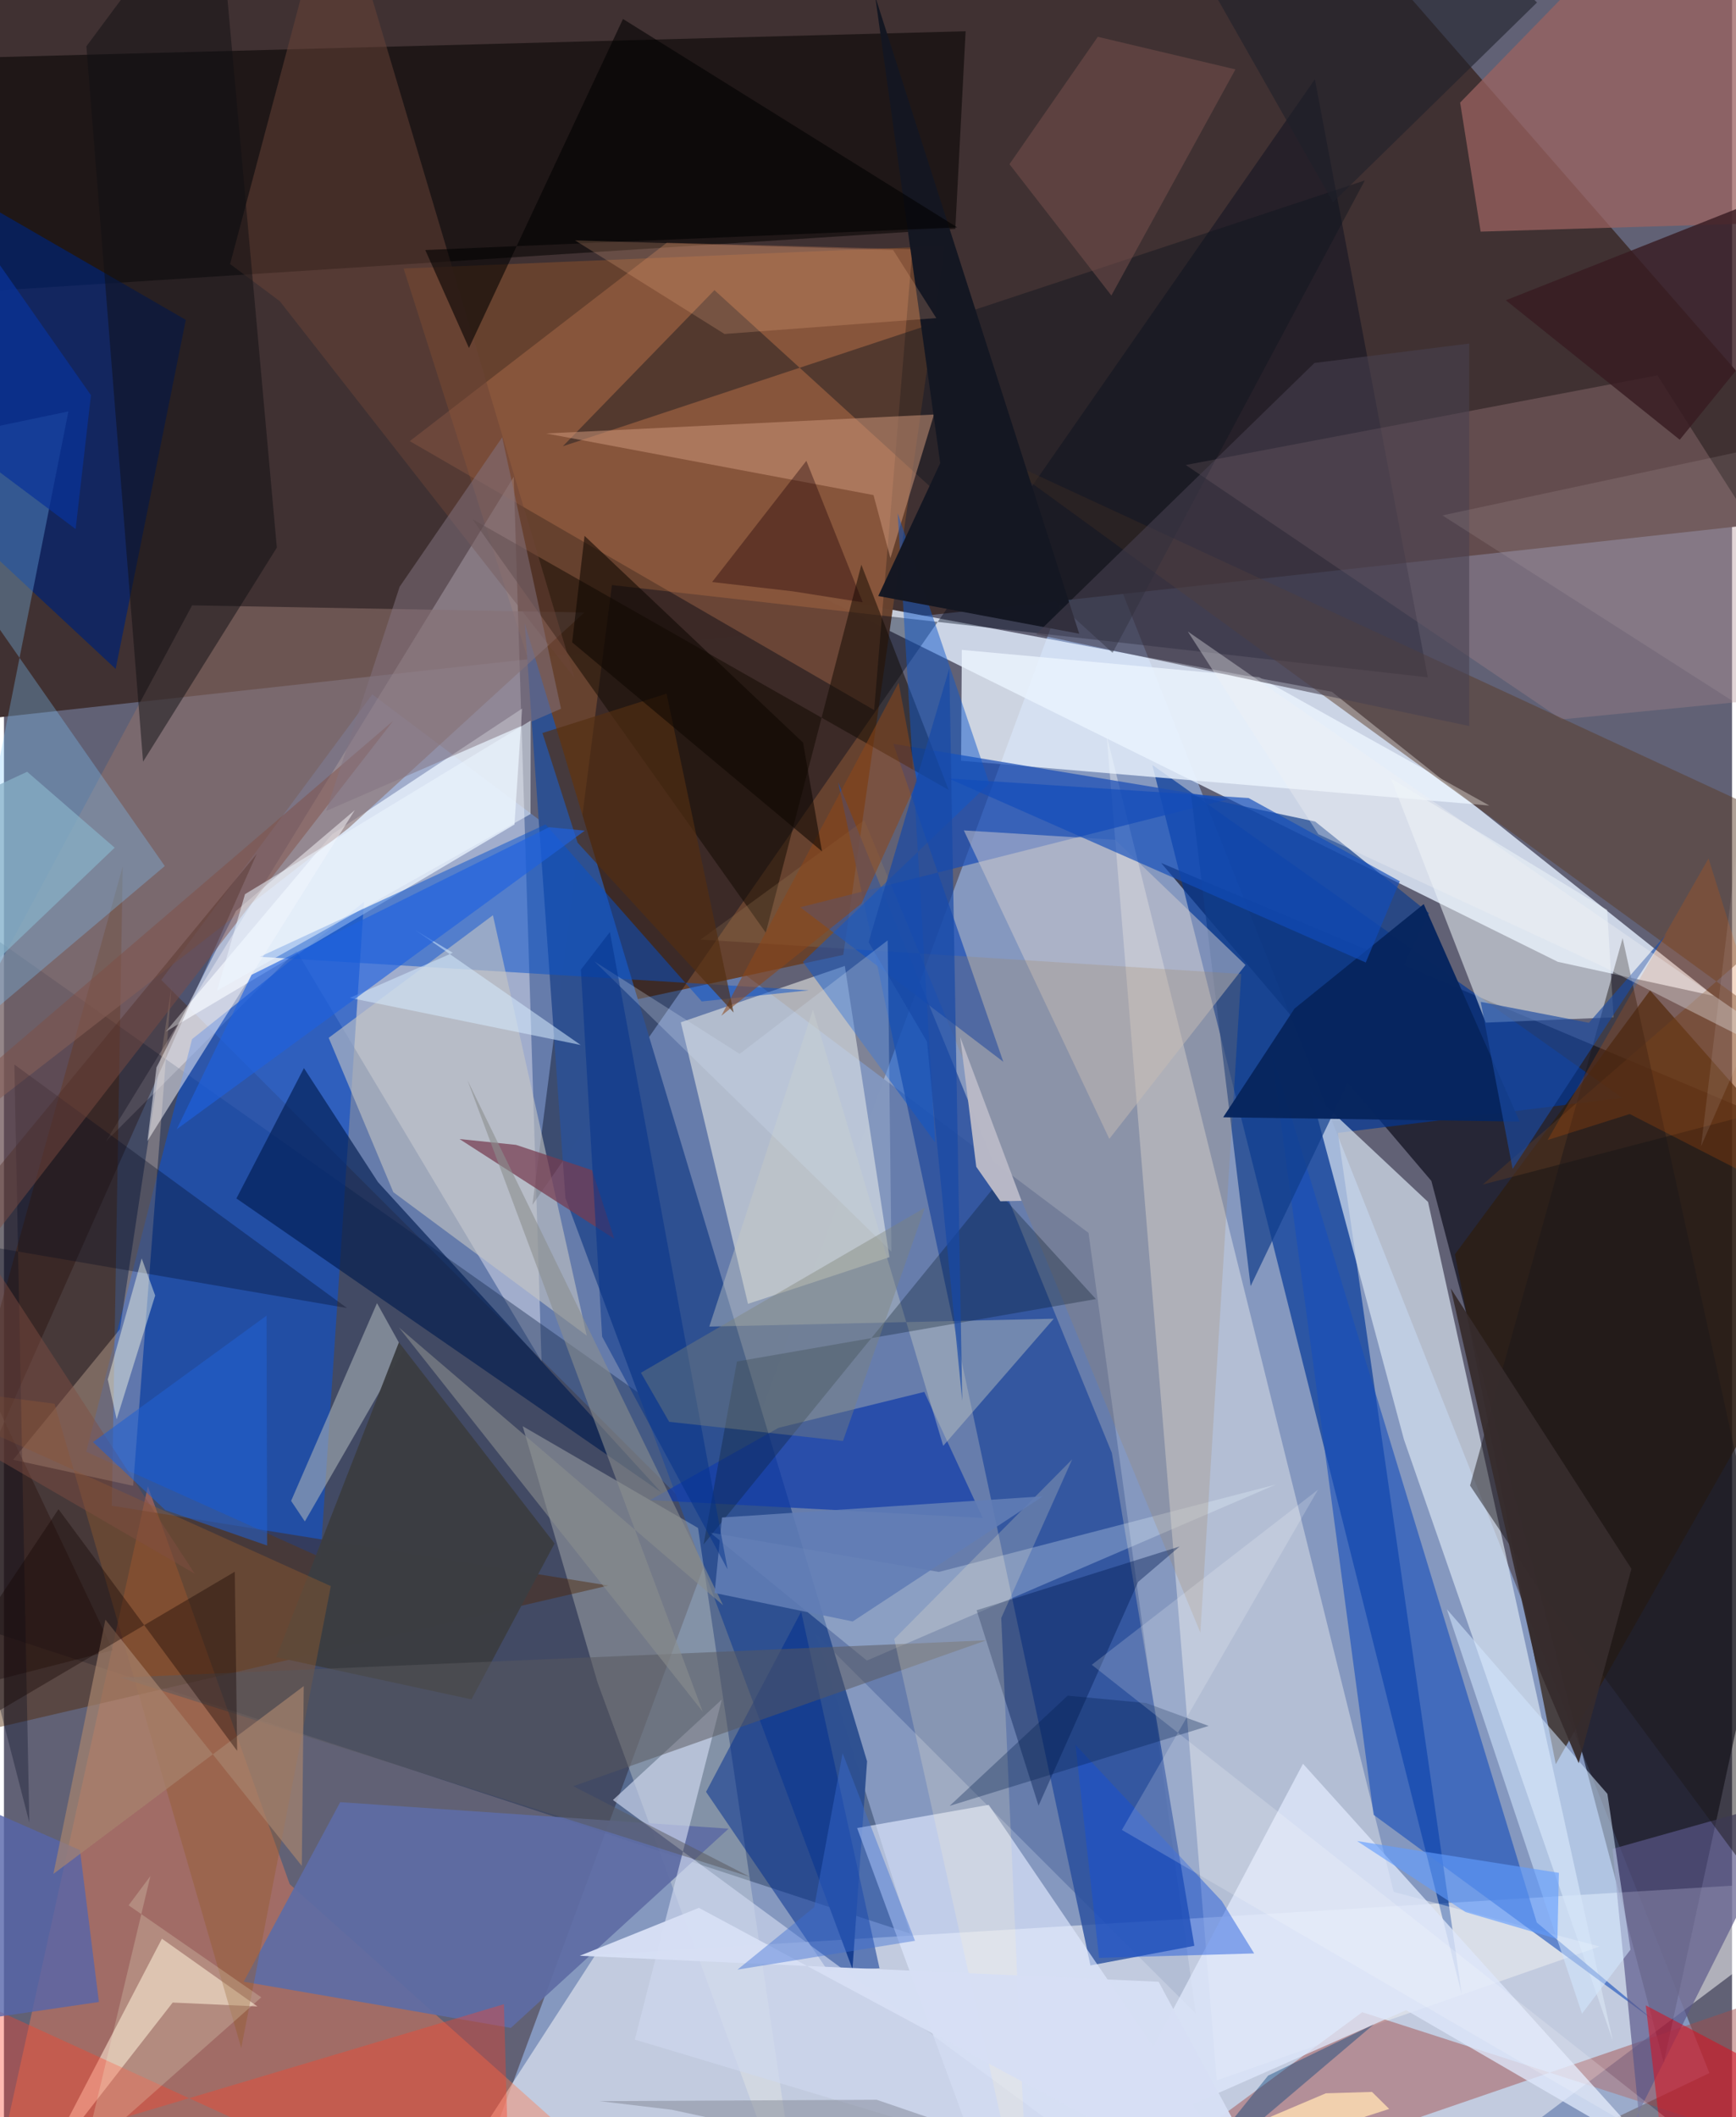 <svg xmlns="http://www.w3.org/2000/svg" width="228" height="278" viewBox="0 0 836 1024"><path fill="#616175" d="M0 0h836v1024H0z"/><path fill="#9fbff5" fill-opacity=".58" d="M825.045 1002.667l-298.633-753.14-308.156 833.42L650.633 1086z"/><path fill="#403132" d="M-62 353.494L-16.444-3.134 681.354-.006 898 248.104z"/><path fill="#e4effe" fill-opacity=".812" d="M642.391 334.582L827.282 481.72 751.72 465.2 394.55 288.354z"/><path fill="#000010" fill-opacity=".612" d="M898 559.934l-338.191-142.55 130.733 153.789 112.418 426.39z"/><path fill="#667dac" fill-opacity=".988" d="M178.207 335.843l346.476 260.468 51.87 377.547L76.106 473.96z"/><path fill="#fff" fill-opacity=".498" d="M286.17 945.45l-77.83 120.285 478.85.907L898 908.262z"/><path fill="#66422f" fill-opacity=".992" d="M406.047 461.837l-100.139 21.607L193.35 129.866l261.738-10.912z"/><path fill="#f9f5fc" fill-opacity=".404" d="M260.071 658.426L141.481 459.83 49.19 552.19l197.416-321.553z"/><path fill="#003697" fill-opacity=".671" d="M705.292 964.825l-59.978-416.894 137.554-16.929-227.33-161.022z"/><path fill="#12274b" fill-opacity=".396" d="M369.914 718.07l-409.627-289.1-19.675 342.654 497.77 163.582z"/><path fill="#d7e2f0" fill-opacity=".706" d="M632.106 528.021l56.826 53.315 89.411 405.757-101.06-290.823z"/><path fill="#ff7e53" fill-opacity=".408" d="M282.936 1040.535L-11.326 1086l80.952-367.175 68.612 192.495z"/><path fill="#274e9e" fill-opacity=".8" d="M535.958 702.708L403.582 378.352 525.607 950.61l50.272-9.48z"/><path fill="#e4e6e3" fill-opacity=".604" d="M406.786 467.186l21.586 140.867-68.428 22.567-32.498-136.162z"/><path fill="#00091b" fill-opacity=".408" d="M634.178 38.363l-378.526 544.4 38.466-299.794 394.691 44.644z"/><path fill="#1151c6" fill-opacity=".651" d="M90.996 502.593L39.804 702.175l113.339 51.035 21.006-316.93z"/><path fill="#fffdf9" fill-opacity=".38" d="M771.893 941.459l-185.178 64.721-53.248-650.377 138.84 559.237z"/><path fill="#070605" fill-opacity=".584" d="M465.227 15.12l-4.98 95.584L-62 144.278V29.202z"/><path fill="#2e5091" fill-opacity=".988" d="M271.63 579.452l-19.688-277.967 165.607 550.41-7.061 100.499z"/><path fill="#ebf4ff" fill-opacity=".78" d="M463.387 314.323l-.36 53.622 255.53 21.67-111.388-62.113z"/><path fill="#f7f8e7" fill-opacity=".275" d="M287.167 813.764L386.977 1086 335.77 739.022l-84.822-49.216z"/><path fill="#ad898c" fill-opacity=".318" d="M896.8 333.853l-143.31 14.105-181.781-123.055 228.185-43.346z"/><path fill="#1b4eb6" fill-opacity=".722" d="M591.962 386.627l-206.718 52.178 98.218 74.746-53.228-153.782z"/><path fill="#ebf4ff" fill-opacity=".765" d="M158.715 403.528l-80.49 95.47 168.754-100.203 3.666-56.07z"/><path fill="#a34d4a" fill-opacity=".475" d="M898 950.866L504.407 1086l152.686-112.766L898 1050.84z"/><path fill="#174fbb" fill-opacity=".612" d="M741.54 929.858L613.116 508.453l49.491 369.32 135.478 99.404z"/><path fill="#d5875a" fill-opacity=".302" d="M196.316 213.357l124.376-95.965 118.78 3.177-18.497 222.877z"/><path fill="#002371" fill-opacity=".71" d="M-62 68.01l4.126 151.198L54.042 323.532l33.93-168.81z"/><path fill="#4d2400" fill-opacity=".427" d="M292.434 766.873L-62 849.192l119.457-430.14L52.15 728.26z"/><path fill="#8b6e6a" fill-opacity=".592" d="M166.797 400.475l114.007-104.239-189.78-3.44L-62 577.85z"/><path fill="#0752cc" fill-opacity=".506" d="M262.013 398.736l75.56 85.623 51.804-5.372-265.641-16.208z"/><path fill="#5e6ca4" fill-opacity=".925" d="M350.559 884.466l-105.336 96.359-129.248-22.342 46.69-86.836z"/><path fill="#e0eaff" fill-opacity=".655" d="M412.729 884.149l63.677-11.216 105.425 154.922L486.846 1086z"/><path fill="#eef5fa" fill-opacity=".537" d="M775.584 440.113l3.099 51.932-61.835 2.565-45.853-118.089z"/><path fill="#2d1c0c" fill-opacity=".694" d="M750.717 853.265L898 594.166 796.333 479.051 701.935 606.67z"/><path fill="#9a6260" fill-opacity=".745" d="M704.463 49.617l9.922 62.408L898 106.5 813.034-62z"/><path fill="#001c4f" fill-opacity=".635" d="M180.935 571.74l-35.815-55.136-32.665 63.04L317.92 721.762z"/><path fill="#80caff" fill-opacity=".31" d="M-30.604 510.443l108.4-91.562L-62 218.466l93.185-19.484z"/><path fill="#103d8a" fill-opacity=".694" d="M689.389 441.613l-86.29 180.448-28.797-237.49 60.026 12.79z"/><path fill="#d4cfd0" fill-opacity=".486" d="M537.556 406.164l63.07 60.562-65.883 84.097-70.39-149.183z"/><path fill="#110800" fill-opacity=".506" d="M457.025 382.064L226.604 251.079l141.941 200.004 46.237-177.94z"/><path fill="#5a3a25" fill-opacity=".475" d="M715.357 572.942L898 414.241 478.062 219.763 898 525.265z"/><path fill="#133daa" fill-opacity=".725" d="M312.551 725.542l62.15-34.949 70.532-17.385 28.272 60.972z"/><path fill="#0c141e" fill-opacity=".42" d="M343.715 140.331l-73.346 75.513L658.343 87.269 536.313 315.74z"/><path fill="#ffdfc5" fill-opacity=".282" d="M56.077 642.932l24.925-165.37-18.516 241.076-58.039-12.601z"/><path fill="#c6c6c4" fill-opacity=".596" d="M236.541 442.663l-79.443 59.296 31.256 74.644 93.575 69.4z"/><path fill="#5a5789" fill-opacity=".678" d="M794.328 1057.186L778.21 894.234l88.963-25.057L758.558 1086z"/><path fill="#fbe4d1" fill-opacity=".6" d="M122.628 970.443l-40.99-1.883-64.247 82.38L76.42 937.69z"/><path fill="#dee7fa" fill-opacity=".773" d="M628.436 853.068l-97.34 184.103 147.245-64.93 120.863 70.258z"/><path fill="#002d8f" fill-opacity=".514" d="M339.654 866.668l58.737 86.234 25.177-.906-37.895-172.485z"/><path fill="#6b4537" fill-opacity=".49" d="M159.863-62l116.169 389.934L133.448 145.68l-24.057-17.958z"/><path fill="#371c21" fill-opacity=".816" d="M726.554 145.23L898 77.35l-52.287 92.22-35.004 43.12z"/><path fill="#ebf7ff" fill-opacity=".275" d="M615.38 717.993L417.462 803.16l-75.829-61.923 110.644 19.05z"/><path fill="#cc967a" fill-opacity=".537" d="M262.323 209.646l187.604-9.152-21.093 69.455-8.17-30.5z"/><path fill="#230b03" fill-opacity=".357" d="M122.265 413.012L-62 827.562l114.725-29.42-90.476-190.918z"/><path fill="#a3835e" fill-opacity=".231" d="M578.786 789.617l19.764-318.543-261.495-16.644 79.165-57.773z"/><path fill="#101013" fill-opacity=".49" d="M132.01 264.869L67.296 368.392 39.884 22.395 102.576-62z"/><path fill="#abb4ba" fill-opacity=".573" d="M193.19 653.203l-47.63 82.668-6.645-9.941 41.554-95.654z"/><path fill="#f7f6f9" fill-opacity=".51" d="M73.79 516.29l38.448-75.692 57.477-48.75L69.406 551.87z"/><path fill="#d4e8ff" fill-opacity=".549" d="M763.411 973.952l-65.35-195.583 77.637 89.25 11.17 75.359z"/><path fill="#c7ccc3" fill-opacity=".424" d="M507.87 637.814l-53.478 61.498-63.017-210.96-50.154 153.272z"/><path fill="#07255f" fill-opacity=".973" d="M589.822 540.385l34.503-52.562 62.513-50.546 46.43 105.192z"/><path fill="#1058cb" fill-opacity=".494" d="M432.358 248.215l18.137 304.336-63.996-87.326 90.187-86.288z"/><path fill="#cfd8ee" fill-opacity=".663" d="M294.61 870.605l52.67-48.595-42.067 164.462 248.231 74.524z"/><path fill="#141722" fill-opacity=".98" d="M421.498-1.644L452.933 224l-29.972 64.271 97.213 18.237z"/><path fill="#ff4129" fill-opacity=".361" d="M-62 945.481l8.173 112.16 295.709-88.29L245.107 1086z"/><path fill="#0c1e2e" fill-opacity=".322" d="M478.964 574.244l49.284 54.065-173.633 30.204-16.177 88.495z"/><path fill="#114dbb" fill-opacity=".659" d="M602.112 385.986l-145.148-9.465 201.835 89.01 16.466-39.313z"/><path fill="#3b3d42" fill-opacity=".98" d="M266.377 746.525l-40.204 75.401-94.439-20.405 59.334-152.286z"/><path fill="#945c2c" fill-opacity=".408" d="M-62 667.708l86.462 11.22 90.334 311.637 43.334-223.417z"/><path fill="#001a52" fill-opacity=".4" d="M548.685 765.123l-48.178 108.235-29.948-94.538 98.187-30.827z"/><path fill="#773c51" fill-opacity=".725" d="M284.533 566.007l-36.803-12.269-27.355-2.823 74.893 48.25z"/><path fill="#5665a9" fill-opacity=".796" d="M45.94 968.295l-58.224 8.514L-62 851.527l98.77 43.298z"/><path fill-opacity=".569" d="M203.812 120.924l257.385-10.94L299.47 9.188l-74.513 159.126z"/><path fill="#47414f" fill-opacity=".58" d="M708.834 351.164l-209.508-44.395 134.65-131.213 74.88-9.399z"/><path fill="#d41424" fill-opacity=".576" d="M806.817 1078.195L667.745 1086l227.74-62.647-101.215-53.425z"/><path fill="#58595e" fill-opacity=".514" d="M475.17 793.376L56.425 811.378l304.55 96.438-85.572-43.902z"/><path fill="#77524e" fill-opacity=".522" d="M535.74 142.933l-49.305-63.531 42.736-61.599 66.585 15.755z"/><path fill="#8b8f8e" fill-opacity=".592" d="M224.24 522.476l113.809 305.41-146.994-185.85 156.854 134.38z"/><path fill="#1c1819" fill-opacity=".482" d="M742.172 767.923L898 978.682 783.059 453.759l-73.8 264.752z"/><path fill="#b8b8c6" fill-opacity=".996" d="M462.61 501.595l7.763 62.74 11.675 16.683 10.245-.207z"/><path fill="#000820" fill-opacity=".31" d="M5.037 514.876l160.927 117.776L-62 593.5l74.278 287.988z"/><path fill="#124fdb" fill-opacity=".443" d="M604.812 944.804l-15.636-25.285-70.805-75.611 11.407 103.057z"/><path fill="#fff3cd" fill-opacity=".212" d="M516.776 705.834l-34.316 76.728L496.002 1086l-65.317-293.28z"/><path fill="#d95b00" fill-opacity=".216" d="M746.78 551.387l77.84-136.18 53.597 170.629-91.714-47.015z"/><path fill="#a7846e" fill-opacity=".682" d="M23.92 906.342l25.154-122.98 95.015 119.117.946-86.976z"/><path fill="#130400" fill-opacity=".376" d="M111.661 760.192L-62 862.596l88.385-132.644 86.433 116.898z"/><path fill="#1b4ba2" fill-opacity=".647" d="M729.845 565.361l74.304-113.486-37.41 42.807-52.32-10.126z"/><path fill="#8d4619" fill-opacity=".545" d="M432.823 330.181l8.882 47.92-26.849 58.917-67.816 54.273z"/><path fill="#7f4e43" fill-opacity=".455" d="M188.257 348.68L-62 671.492l154.31 89.665-137.98-211.985z"/><path fill="#ffbd92" fill-opacity=".204" d="M451.036 153.85l-102.447 7.686-72.315-45.27 153.891 4.666z"/><path fill="#fdffe9" fill-opacity=".439" d="M54.523 686.483l18.638-59.9-6.524-17.926-16.412 58.513z"/><path fill="#200007" fill-opacity=".373" d="M415.464 291.33l-34.052-5.35-38.832-4.466 45.6-58.632z"/><path fill="#2060d1" fill-opacity=".565" d="M43.075 697.48l83.953-61.147.273 111.19-49.291-17.175z"/><path fill="#617db6" fill-opacity=".886" d="M347.376 733.963l155.219-10.256-92.003 60.543-66.8-13.776z"/><path fill="#1e202a" fill-opacity=".6" d="M556.088-55.139l86.875 152.935 98.685-96.583-33.887-32.984z"/><path fill="#837381" fill-opacity=".514" d="M155.884 392.233l35.533-108.432 49.623-72.312 28.453 131.293z"/><path fill="#1748a7" fill-opacity=".678" d="M446.54 503.826l-28.246-48.154 39.052-132.403 6.242 354.29z"/><path fill="#d5ecff" fill-opacity=".529" d="M279.014 505.424l-79.842-55.43 17.97 10.832-49.814 21.8z"/><path fill="#532e12" fill-opacity=".655" d="M277.499 407.56l-16.988-53.028 60.045-19.035 32.437 154.224z"/><path fill="#001c4d" fill-opacity=".322" d="M514.598 820.133l-57.103 53.303 125.298-38.672-30.2-11.05z"/><path fill="#fff" fill-opacity=".18" d="M526.25 805.197l344.478 271.74L540.82 885.075l94.876-164.56z"/><path fill="#034078" fill-opacity=".412" d="M662.684 979.116l-97.686 82.939L545.524 1086l66.037-82.102z"/><path fill="#093299" fill-opacity=".718" d="M-62 42.513L42.09 191.138l-7.41 64.76-42.914-32.154z"/><path fill="#d1e0f2" fill-opacity=".271" d="M427.522 454.819l1.803 150.554-143.675-140.36 70.254 44.725z"/><path fill="#04318a" fill-opacity=".494" d="M293.141 450.77l-14.04 18.227 10.28 177.477 60.69 112.6z"/><path fill="#87b0c7" fill-opacity=".725" d="M-54.74 403.89l65.955-30.609 42.355 36.724L-62 520.457z"/><path fill="#edf6ff" fill-opacity=".537" d="M254.737 393.73l-151.636 85.405 13.505-46.656 138.215-83.935z"/><path fill="#1e62df" fill-opacity=".639" d="M281.005 401.75l-17.297-1.652-143.93 71.388-36.226 74.722z"/><path fill="#372c2d" fill-opacity=".941" d="M761.8 852.798l25.536-94.006-87.405-135.625 41.027 180.348z"/><path fill="#f2d2ae" fill-opacity=".976" d="M661.827 1011.79l8.31 8.222L466.238 1086l173.253-73.541z"/><path fill="#0e0600" fill-opacity=".561" d="M274.877 310.673l120.871 101.105-9.161-52.595-105.713-100.006z"/><path fill="#7f8477" fill-opacity=".396" d="M445.55 584.106l-39.657 112.847-84.093-9.28-13.653-23.72z"/><path fill="#797d8c" fill-opacity=".439" d="M628.119 1086l-205.9-70.41-134.153.645 35.045 4.186z"/><path fill="#d7e0f5" fill-opacity=".969" d="M558.593 958.509l63.586 117.906-285.993-153.663-57.608 23.19z"/><path fill="#d9c5c6" fill-opacity=".133" d="M821.005 554.42l41.026-340.72-166.157 35.577L898 378.503z"/><path fill="#3b6dd5" fill-opacity=".416" d="M354.853 952.643l85.882-13.952-35.022-90.754-13.75 74.501z"/><path fill="#f5ffdf" fill-opacity=".208" d="M124.501 966.033l-85.809 76.018 32.16-134.676-10.556 14.16z"/><path fill="#f1f0f5" fill-opacity=".349" d="M572.71 305.439L898 530.529l-124.831-63.223-137.301-63.822z"/><path fill="#619dfe" fill-opacity=".62" d="M751.533 937.852l.688-32.018-97.629-15.387 52.515 34.378z"/></svg>